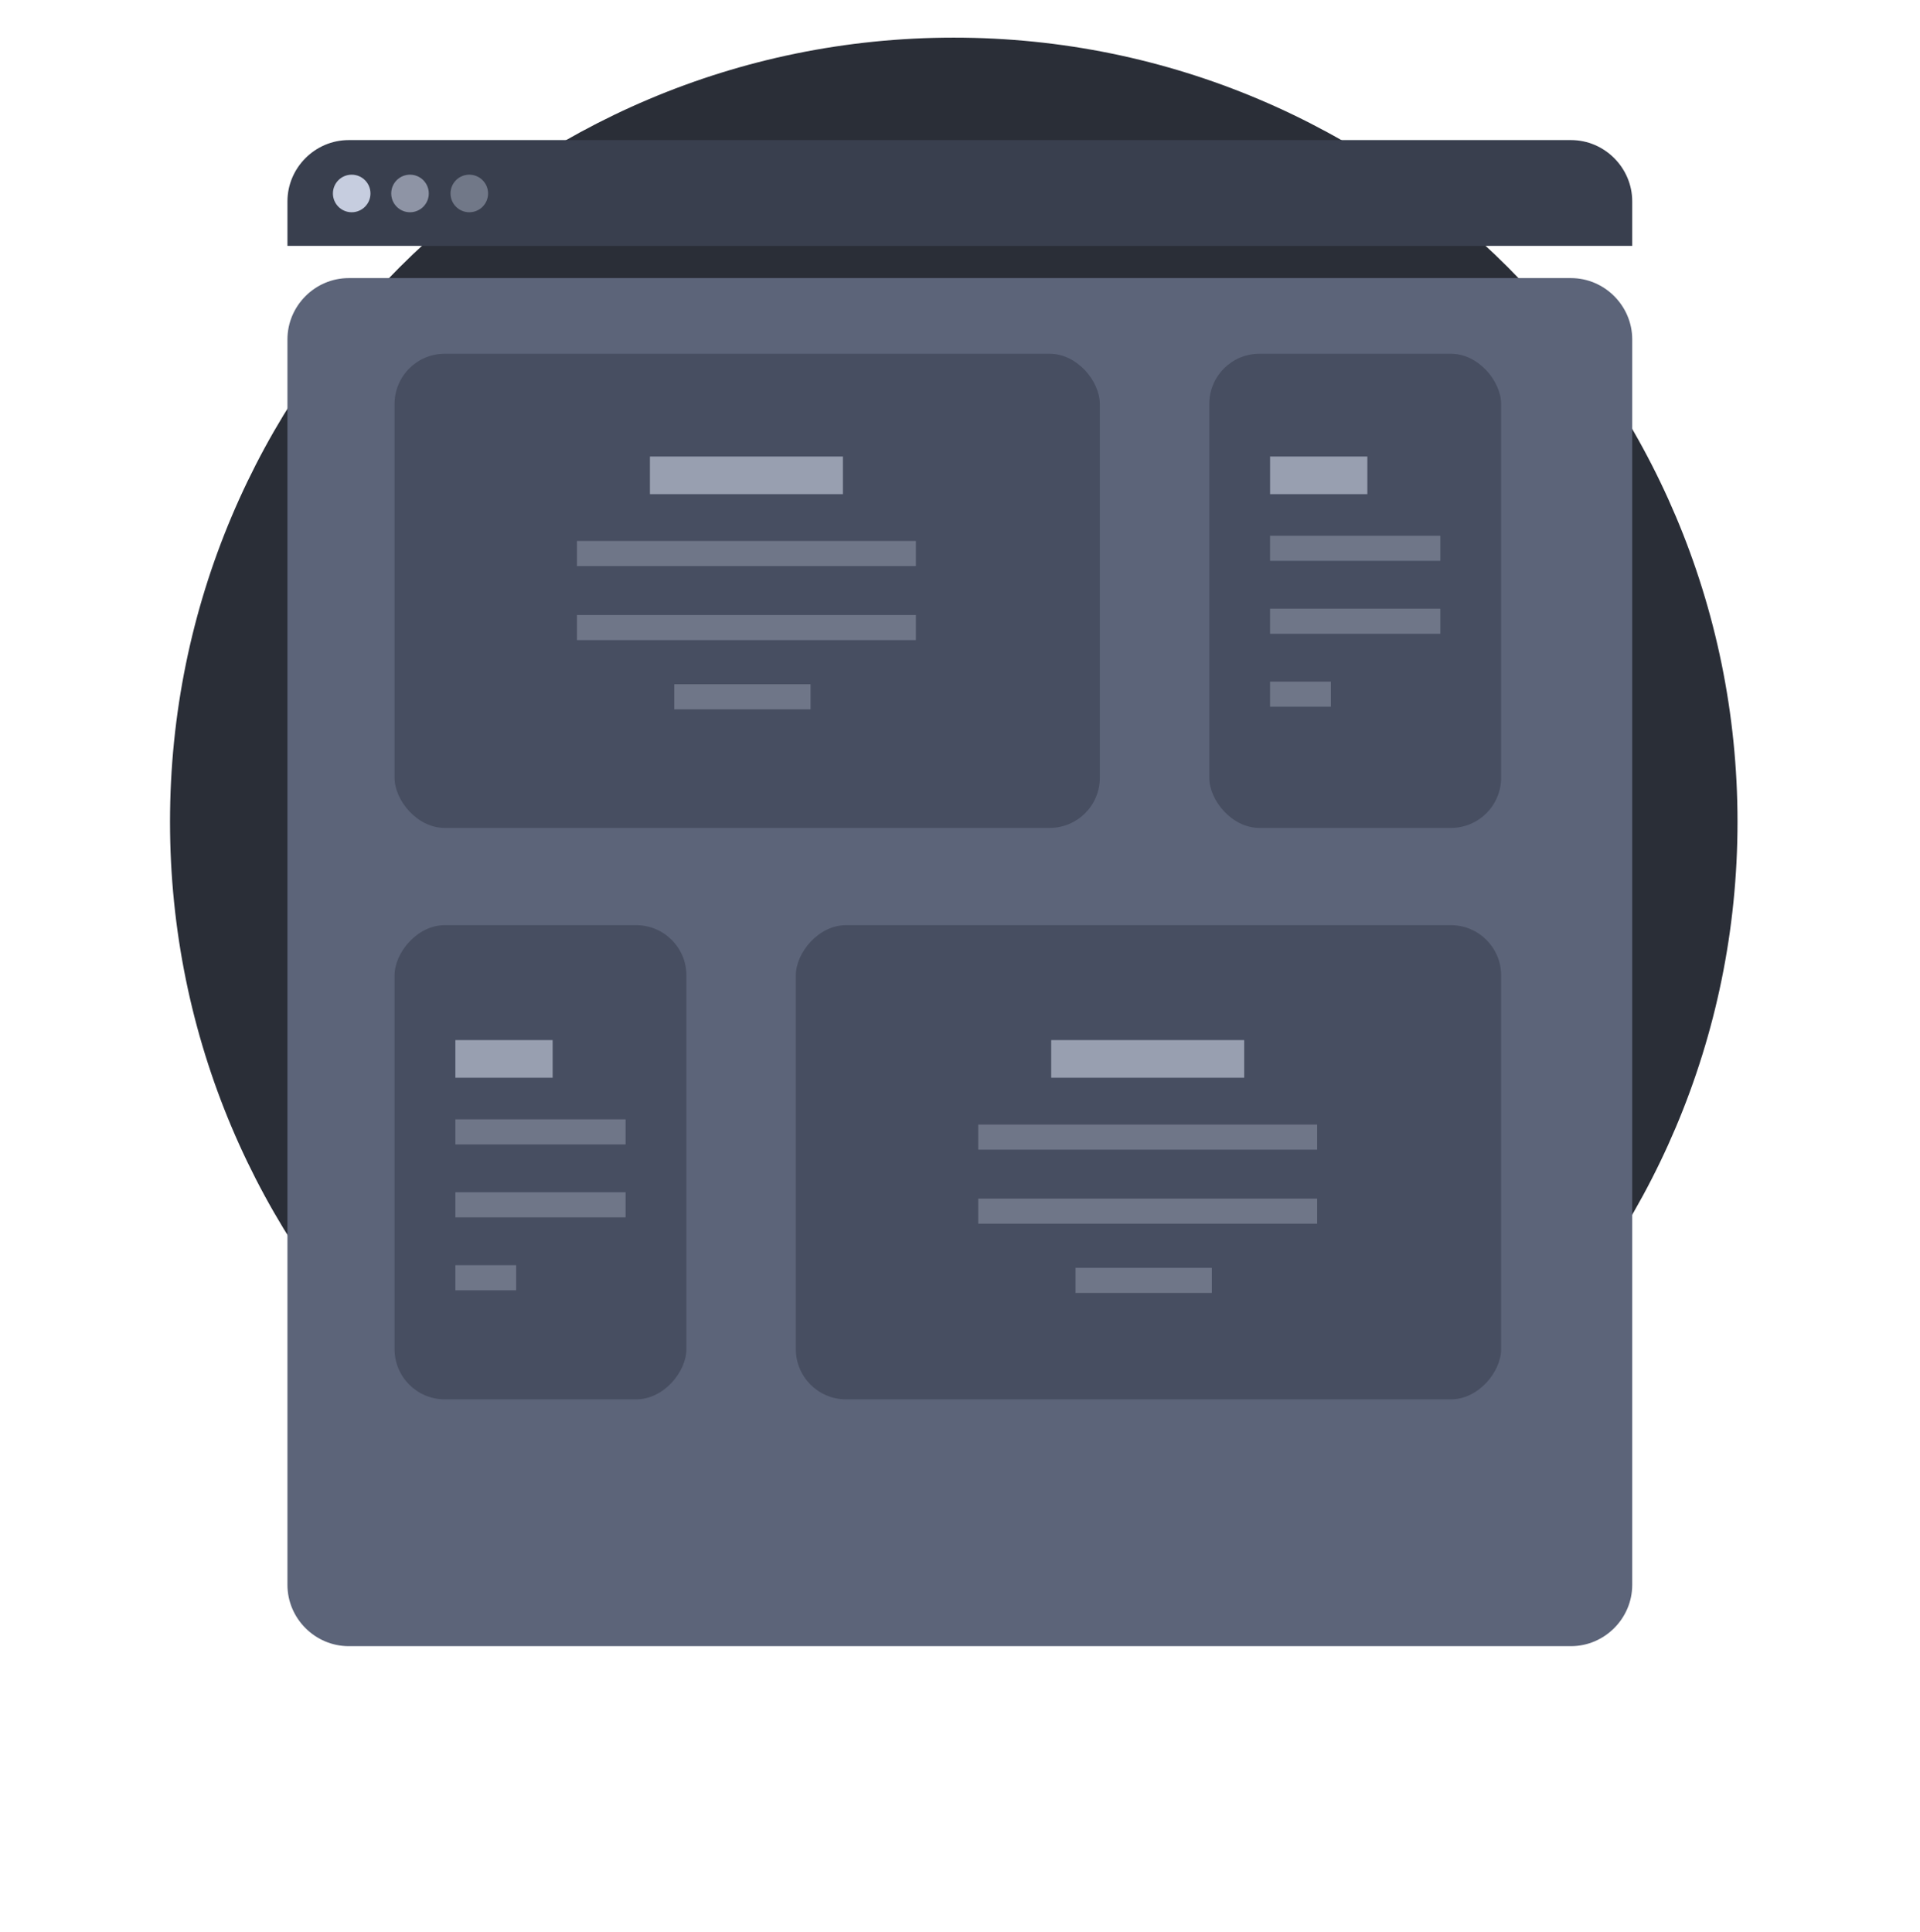 <svg width="153" height="154" viewBox="0 0 153 154" fill="none" xmlns="http://www.w3.org/2000/svg">
<path d="M76.003 128C110.496 128 138.458 100.018 138.458 65.5C138.458 30.982 110.496 3 76.003 3C41.51 3 13.548 30.982 13.548 65.5C13.548 100.018 41.51 128 76.003 128Z" fill="#2A2E37"/>
<g filter="url(#filter0_d_111_1547)">
<path d="M130.068 16.05V115.311C130.068 117.991 127.863 120.198 125.185 120.198H27.789C25.111 120.198 22.906 117.991 22.906 115.311V16.05C22.906 13.37 25.111 11.164 27.789 11.164H125.185C127.863 11.164 130.068 13.37 130.068 16.05Z" fill="#5C6479"/>
</g>
<rect x="31.441" y="28.194" width="56.202" height="37.791" rx="4" fill="#474E61"/>
<path opacity="0.5" d="M45.977 50.015H72.984" stroke="#989FB0" stroke-width="2" stroke-miterlimit="10"/>
<path opacity="0.5" d="M45.977 44.115H72.984" stroke="#989FB0" stroke-width="2" stroke-miterlimit="10"/>
<path d="M51.791 37.884H67.17" stroke="#989FB0" stroke-width="3" stroke-miterlimit="10"/>
<path opacity="0.5" d="M53.728 55.535H64.59" stroke="#989FB0" stroke-width="2" stroke-miterlimit="10"/>
<rect width="56.202" height="37.791" rx="4" transform="matrix(-1 0 0 1 119.62 73.736)" fill="#474E61"/>
<rect x="96.364" y="28.194" width="23.256" height="37.791" rx="4" fill="#474E61"/>
<rect width="23.256" height="37.791" rx="4" transform="matrix(-1 0 0 1 54.697 73.736)" fill="#474E61"/>
<path d="M130.068 16.05V19.597H22.906V16.05C22.906 13.37 25.111 11.164 27.789 11.164H125.185C127.863 11.164 130.068 13.37 130.068 16.05Z" fill="#393F4E"/>
<path d="M28.025 16.917C28.852 16.917 29.522 16.246 29.522 15.419C29.522 14.592 28.852 13.922 28.025 13.922C27.199 13.922 26.529 14.592 26.529 15.419C26.529 16.246 27.199 16.917 28.025 16.917Z" fill="#C6CDDF"/>
<path opacity="0.6" d="M32.672 16.917C33.499 16.917 34.169 16.246 34.169 15.419C34.169 14.592 33.499 13.922 32.672 13.922C31.846 13.922 31.176 14.592 31.176 15.419C31.176 16.246 31.846 16.917 32.672 16.917Z" fill="#C6CDDF"/>
<path opacity="0.4" d="M37.398 16.917C38.224 16.917 38.894 16.246 38.894 15.419C38.894 14.592 38.224 13.922 37.398 13.922C36.571 13.922 35.901 14.592 35.901 15.419C35.901 16.246 36.571 16.917 37.398 16.917Z" fill="#C6CDDF"/>
<path opacity="0.5" d="M77.954 96.526H104.961" stroke="#989FB0" stroke-width="2" stroke-miterlimit="10"/>
<path opacity="0.5" d="M101.209 49.512H114.775" stroke="#989FB0" stroke-width="2" stroke-miterlimit="10"/>
<path opacity="0.5" d="M36.287 96.023H49.852" stroke="#989FB0" stroke-width="2" stroke-miterlimit="10"/>
<path opacity="0.5" d="M77.954 90.627H104.961" stroke="#989FB0" stroke-width="2" stroke-miterlimit="10"/>
<path opacity="0.5" d="M101.209 43.698H114.775" stroke="#989FB0" stroke-width="2" stroke-miterlimit="10"/>
<path opacity="0.5" d="M36.287 90.21H49.852" stroke="#989FB0" stroke-width="2" stroke-miterlimit="10"/>
<path d="M83.768 84.395H99.147" stroke="#989FB0" stroke-width="3" stroke-miterlimit="10"/>
<path d="M101.209 37.884H108.961" stroke="#989FB0" stroke-width="3" stroke-miterlimit="10"/>
<path d="M36.287 84.395H44.039" stroke="#989FB0" stroke-width="3" stroke-miterlimit="10"/>
<path opacity="0.5" d="M85.706 102.047H96.567" stroke="#989FB0" stroke-width="2" stroke-miterlimit="10"/>
<path opacity="0.5" d="M101.209 55.326H106.054" stroke="#989FB0" stroke-width="2" stroke-miterlimit="10"/>
<path opacity="0.5" d="M36.287 101.837H41.132" stroke="#989FB0" stroke-width="2" stroke-miterlimit="10"/>
<defs>
<filter id="filter0_d_111_1547" x="0.906" y="0.164" width="151.162" height="153.034" filterUnits="userSpaceOnUse" color-interpolation-filters="sRGB">
<feFlood flood-opacity="0" result="BackgroundImageFix"/>
<feColorMatrix in="SourceAlpha" type="matrix" values="0 0 0 0 0 0 0 0 0 0 0 0 0 0 0 0 0 0 127 0" result="hardAlpha"/>
<feOffset dy="11"/>
<feGaussianBlur stdDeviation="11"/>
<feColorMatrix type="matrix" values="0 0 0 0 0 0 0 0 0 0 0 0 0 0 0 0 0 0 0.27 0"/>
<feBlend mode="normal" in2="BackgroundImageFix" result="effect1_dropShadow_111_1547"/>
<feBlend mode="normal" in="SourceGraphic" in2="effect1_dropShadow_111_1547" result="shape"/>
</filter>
</defs>
</svg>
